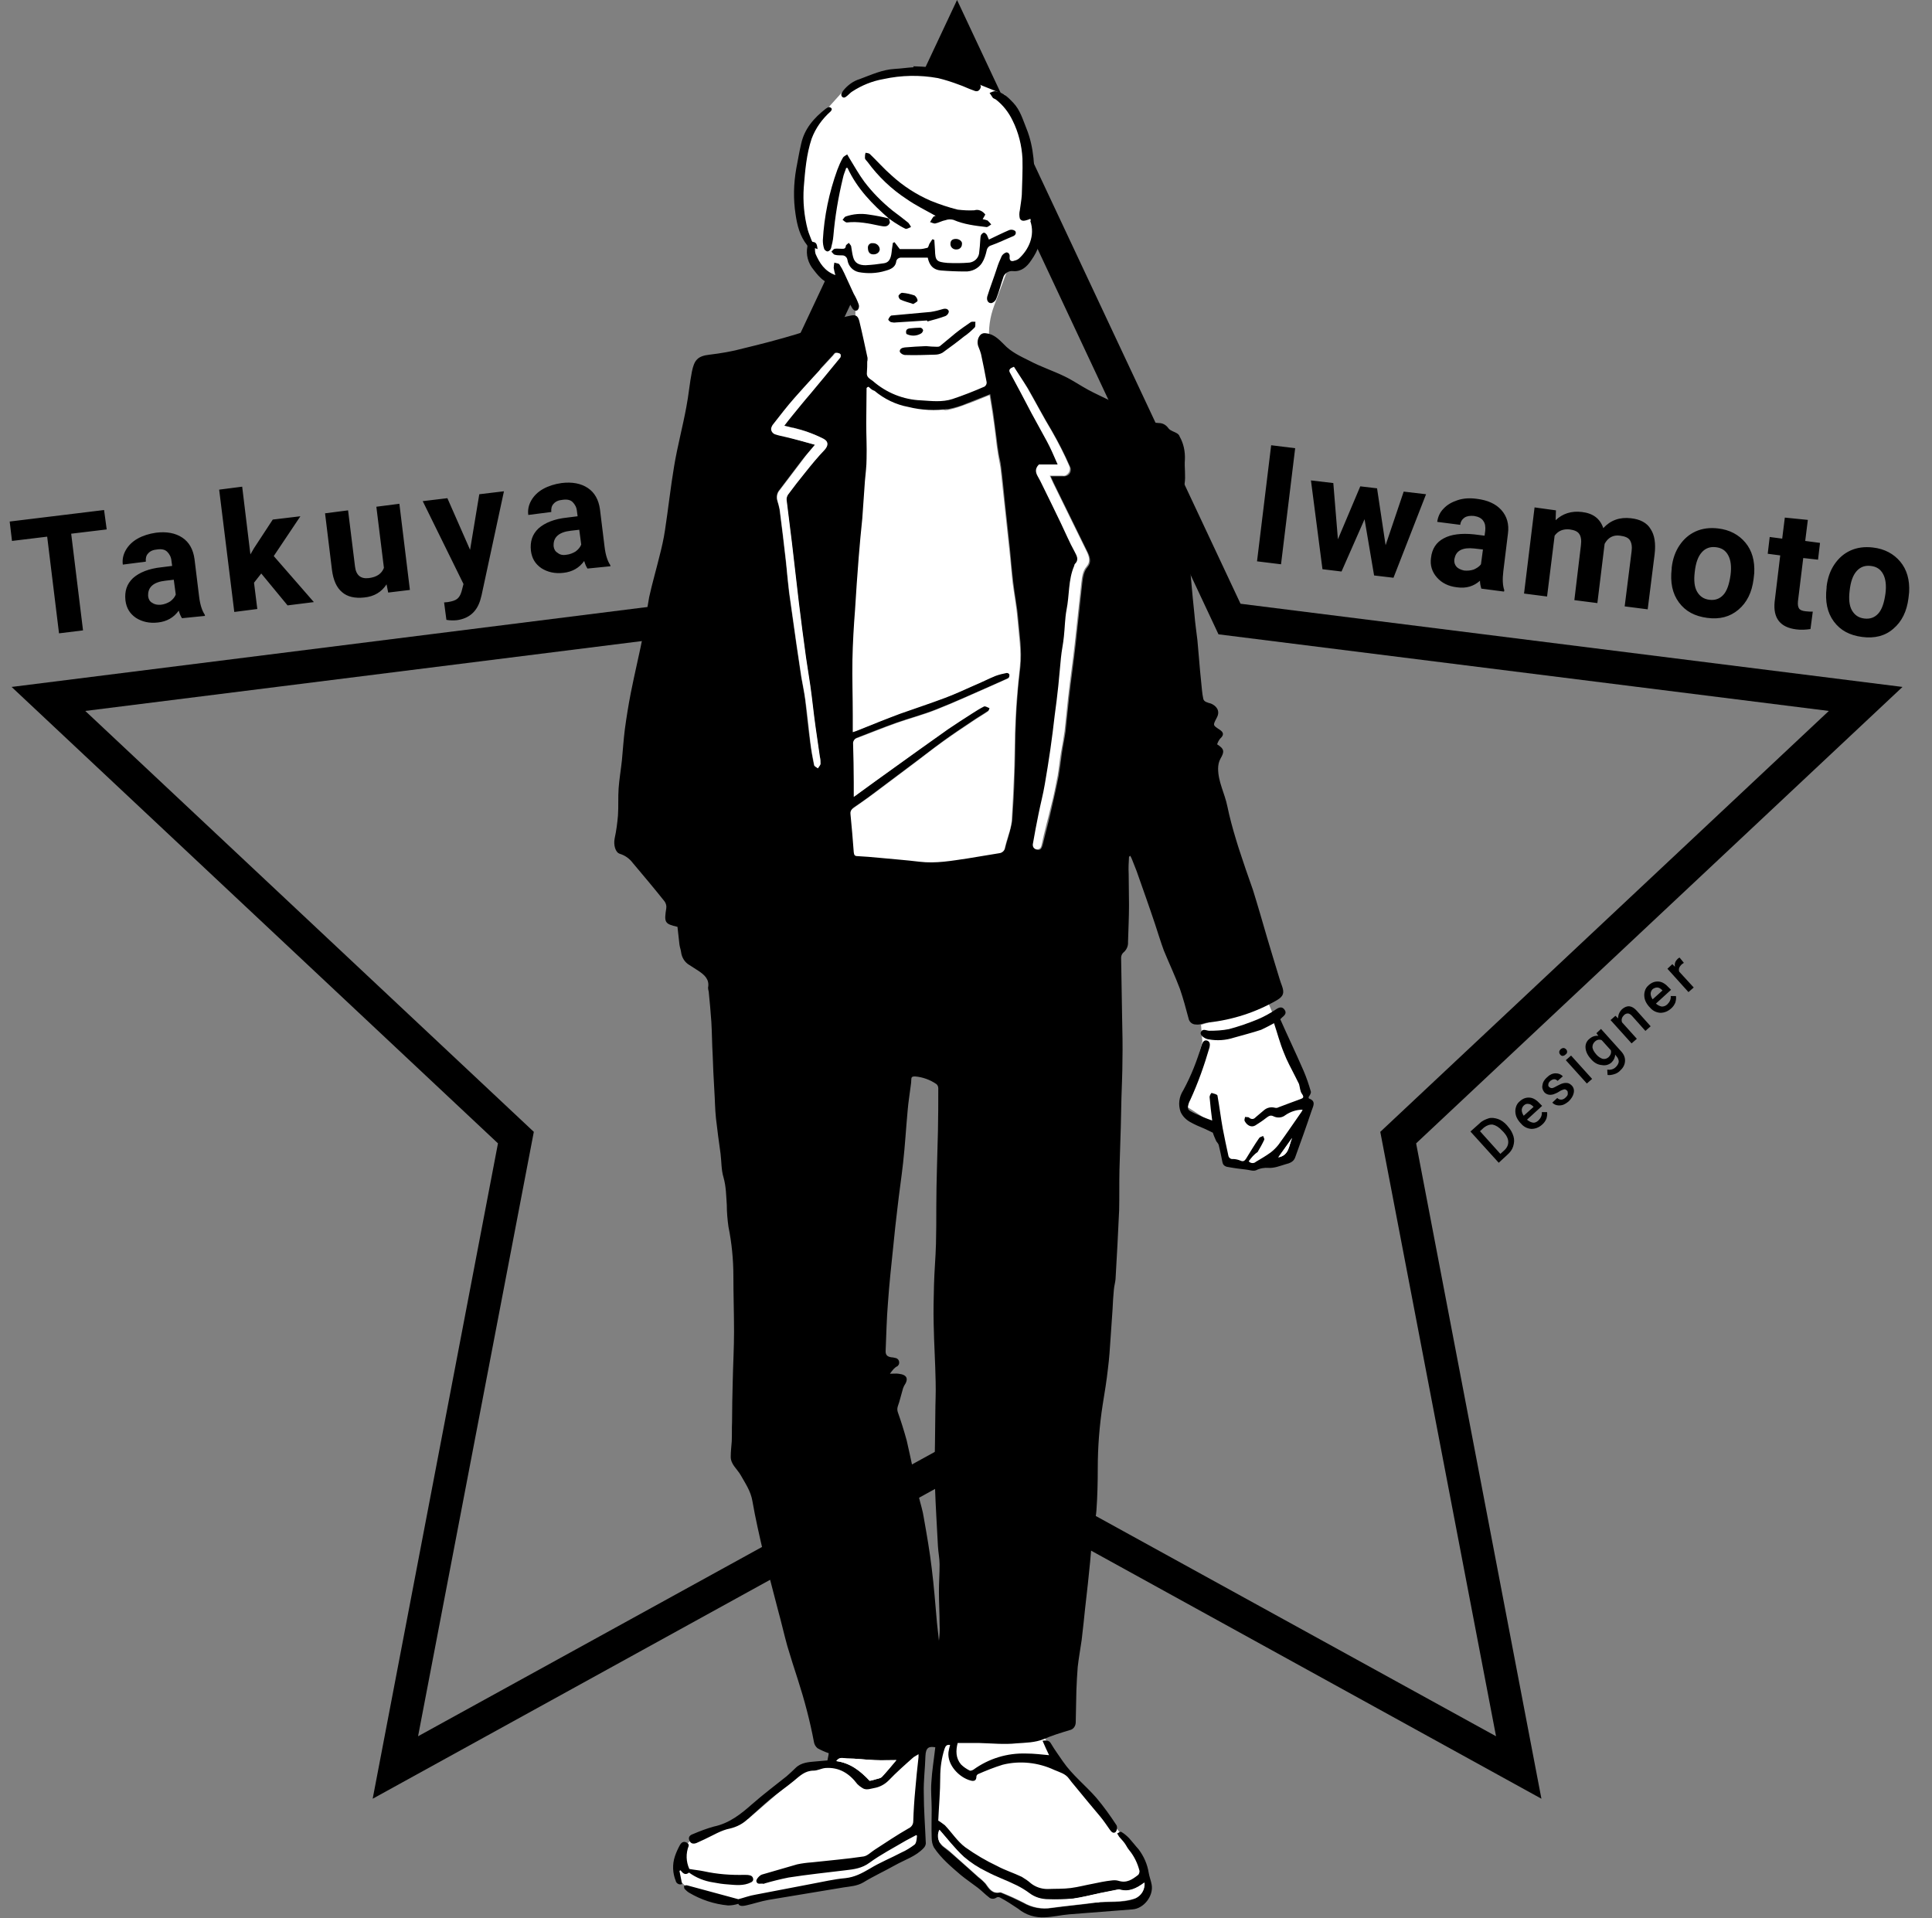 <svg version="1.1" id="レイヤー_1" xmlns="http://www.w3.org/2000/svg" x="0" y="0" viewBox="0 0 587.5 583.3" style="enable-background:new 0 0 587.5 583.3" xml:space="preserve"><rect x="0" y="0" width="587.5" height="583.3" fill="#808080" stroke="none"/><style>.st1{fill:#fff}.st2{enable-background:new}</style><path d="m287.5 0 86.2 183.6L575 208.9 427.1 347.7 465.2 547l-177.7-97.9L109.8 547l38.1-199.3L0 208.9l201.2-25.3L287.5 0z" style="fill:none" transform="translate(3.529)"/><path d="M287.5 23.5 208 192.9 22.4 216.2l136.4 128L123.6 528l163.9-90.2L451.4 528l-35.2-183.8 136.4-128L367 192.9 287.5 23.5m0-23.5 86.2 183.6L575 208.9 427.1 347.7 465.2 547l-177.7-97.9L109.8 547l38.1-199.3L0 208.9l201.2-25.3L287.5 0z" transform="translate(3.529)"/><path class="st1" d="M73.2 79v-6.7l-3.8-6.8-5-1.5-3.8-5.6v-3.8l-5-9.7 2.7-23.7 6.8-8.8 4.5-5 15-5.4h17.5l16.6 6.7 6.9 16.4-1 19.9 3.5 1v6.5l-3 7-5 .7-4.7 12.6c-1.3 3.4-1.8 7.1-1.5 10.7v.2l5.3 6.5-3.5 8.5-25.6 9.6-18.3-9.6L73.2 79zM178.3 291.5l.4 5-5 19.7 9.8 6.3 2.4 10.3 8.6 1.4 10.6-2.9 5.9-16-1.3-4.4-10.8-25.7-20.6 6.3zM93.9 511.7c.1 1.6-2.2 25.1-2.2 25.1l.6 4.6-19.2 10.5-34.5 7-16-4.4-4.2-4.2 2.1-8.3 4-3.8 16.1-5.2L58 517.9l7.5-1.2 1.9-5h26.5zM99.7 509.9l-2.3 18.5.4 11.2 27.4 16.5 21.9 2.3 12.9-5.9.5-6.3-8.3-10.9-16.5-19.6-6.7-9.9-29.3 4.1z" transform="translate(186.919 20.154)"/><path d="M156.4 240.4c-.1 1.7-.2 3.5-.1 5.2 0 3.2.1 6.3.1 9.5 0 3.7-.2 7.5-.3 11.2.1 1.3-.5 2.5-1.5 3.3-.4.4-.6 1-.6 1.5l.3 18c.1 4.4.2 8.9.1 13.4 0 3.7-.2 7.5-.3 11.2-.1 3-.1 6-.2 9-.1 4.3-.3 8.5-.4 12.8-.1 4.1 0 8.3-.1 12.4-.3 7-.7 14-1.1 21-.1 1-.4 2-.5 3.1-.2 2-.3 4-.4 6l-.6 8.7c-.2 3.1-.4 6.2-.8 9.3-.4 3.7-1 7.3-1.6 11-1 6.4-1.5 12.9-1.5 19.4 0 4.2-.1 8.5-.4 12.7-.2 2.7-.9 5.3-1.2 7.9-.4 3.5-.6 7-1 10.5-.5 5.3-1.2 10.6-1.7 15.8-.2 1.8-.4 3.5-.6 5.3-.4 2.8-.9 5.5-1.2 8.2-.2 2.4-.3 4.8-.4 7.1-.1 3.2-.1 6.5-.2 9.7 0 1.1-.7 2.2-1.9 2.4-2.6.8-5.3 1.6-7.8 2.7-2.7 1.1-5.5 1.1-8.3 1.3-3.7.4-7.5 0-11.3-.1h-6.6c-.6 2.3-.6 4.6 1 6.5.8.8 1.7 1.4 2.7 1.9.2.1.8-.1 1.1-.3 4.7-3.4 10.3-5.1 16.1-4.9 2.3 0 4.7.3 6.9.5-.6-1.2-1.3-2.8-2-4.4 1.1-.1 2-.2 2.6.9 1.1 1.9 2.4 3.6 3.6 5.4 2.9 4.2 6.9 7.3 10.2 11.1 2.2 2.6 4.2 5.4 6.1 8.3.3.6.2 1.4-.2 2-.7.7-1.4 0-1.8-.6-1-1.4-1.9-2.8-3-4.1-2.6-3.1-5.2-6.2-7.8-9.4-.5-.6-1.1-1.3-1.6-2-1.1-1.6-2.9-2-4.5-2.7-4.9-2.3-10.5-2.9-15.7-1.6-2.6.8-5.1 1.8-7.6 2.9-.2.2-.4.4-.4.7 0 1.3-.8 1.5-1.8 1.2-3.4-.9-7.1-4.7-6.7-8.6.1-.7.3-1.5.5-2.2-1-.2-1.4.3-1.7 1.2-.9 2.8-1.3 5.7-1.3 8.6 0 4.4-.4 8.8-.6 13.1v.1c.7.4 1.3.9 2 1.4 2.1 2.2 3.8 4.9 6.2 6.7 3.1 2.2 6.3 4.1 9.7 5.7 2.4 1.3 5 2.1 7.5 3.3 1 .6 1.9 1.2 2.8 2 1.4 1.1 3.2 1.7 5 1.7 2.4-.1 4.8 0 7.1-.3s4.5-.9 6.7-1.3c1.9-.4 3.8-.8 5.7-1 .7-.1 1.4-.1 2.1.1 2.5.8 4.2-.4 6-1.8.3-.3.4-.8.4-1.2-.6-2.4-1.7-4.6-3.2-6.4-.5-.6-.8-1.3-1.3-2s-1.1-1.3-1.7-2c-.2-.3-.4-.7-.6-1 .4-.2 1-.6 1.2-.5.9.5 1.7 1.2 2.4 1.9 1 1.1 1.9 2.3 2.9 3.4 1.6 2.1 2.7 4.6 3.1 7.2.2 1.2.7 2.4.9 3.6.6 3.4-2.4 7.3-5.9 7.5l-19.2 1.5c-2.4.2-4.9.8-7.3.9-3 .2-5.9-.7-8.2-2.6-1.8-1.2-3.6-2.4-5.5-3.4-.4-.2-.8-.2-1.1 0-.7.5-1.7.5-2.3-.1-1.2-.9-2.2-2-3.4-2.9-1.7-1.3-3.5-2.5-5.2-3.9-2.9-2.5-5.9-5-8.1-8.3-.5-.9-.7-2-.7-3-.1-2.9 0-5.8 0-8.7 0-2.7-.3-5.4-.1-8.1.2-3.6.8-7.1 1.2-10.7-1.8-.3-2.9-.1-3 2.7-.1 3.7-.6 7.5-.5 11.2 0 5 .4 10 .6 15 .1.6-.2 1.3-.6 1.7-2.4 2.6-5.8 3.6-8.8 5.3-3.2 1.8-6.5 3.3-9.6 5.2-1.9 1.1-3.9 1.2-5.9 1.5-7.6 1.3-15.3 2.5-22.9 3.8-2.3.4-4.6 1.2-6.9 1.7-.9.2-2 .3-2.3-.5-1 .3-2 .5-3.1.5-4.2-.4-8.2-1.7-11.9-3.9-.5-.3-.9-.7-1.3-1.1-.2-.2-.2-.7-.2-1 .3-.1.7-.2 1-.1 4.1 1.1 8.2 2.2 12.2 3.3l3.3.9c1.6-.4 3.4-1.1 5.3-1.4 5.7-1.1 11.4-2.2 17.2-3.3 3.3-.6 6.6-1.4 10-1.7 2.9-.3 5.1-1.5 7.5-2.9 3.1-1.9 6.4-3.2 9.6-4.9 1.4-.6 2.8-1.5 4-2.4.6-.5.6-1.8.8-2.7l-.3-.2c-1.1.6-2.1 1.1-3.2 1.7-3.7 2.2-7.6 4.2-11 6.7-2.3 1.7-4.7 2-7.3 2.3-5.8.7-11.5 1.3-17.3 2.2-2.5.5-4.9 1.1-7.3 1.8-.1 0-.3.2-.4.1-.7-.2-1.8.4-2.1-.7-.2-.6 1-1.9 1.7-2.1 3.6-1 7.1-2.1 10.7-3.1 1.4-.3 2.9-.5 4.4-.6 5.3-.6 10.5-1 15.8-1.8 1.2-.2 2.2-1.3 3.3-2 3.4-2.2 6.8-4.5 10.3-6.5.9-.4 1.5-1.2 1.5-2.2.1-3.2.3-6.3.6-9.5.3-3.3.6-6.7 1-10v-.9l-1.5.9c-2.6 2.3-5.2 4.6-7.6 7.1-1.2 1.2-2.7 2-4.4 2.3-1.2.2-2.5.8-3.7-.1-.5-.3-1-.7-1.4-1.1-2.4-3.2-5.5-5.2-9.7-4.9-1.2.1-2.4.8-3.6.8-2.6 0-4.2 1.6-6 3.1-2.3 1.9-4.8 3.6-7.1 5.5s-4.5 4-6.8 6c-1.5 1.5-3.4 2.5-5.5 3-2.7.5-5.2 2.1-7.8 3.3-.8.4-1.6.7-2.4 1.1-1 .4-1.8.2-2.2-.8s.2-1.6 1.1-1.9c2.1-.9 4.2-1.7 6.4-2.3 4.7-1 8.2-3.8 11.7-6.9 3.3-2.9 6.9-5.6 10.4-8.4.9-.8 1.8-1.6 2.7-2.5 1.7-1.7 4-1.8 6.2-2l3.5-.3c.1-.7.3-1.3.4-2.2-1.2-.4-2.3-.9-3.4-1.5-.6-.5-1-1.2-1.1-1.9-1.2-6.4-2.9-12.8-4.9-19-1.1-3.4-2.2-6.8-3.2-10.2-1-3.6-1.8-7.2-2.8-10.8-1.5-5.9-3.1-11.7-4.5-17.6-1.2-5.2-2.4-10.4-3.3-15.6-.5-3.1-2.2-5.5-3.6-8-1.1-1.9-3.1-3.3-3-5.7 0-1.5.2-3 .3-4.5.1-2 0-4 .1-5.9 0-4.1.1-8.2.2-12.3.1-5.1.4-10.1.4-15.2 0-5.6-.2-11.3-.2-16.9 0-5-.5-10.1-1.5-15-.3-2.2-.5-4.4-.5-6.6-.2-2.8-.2-5.6-1-8.4-.7-2.3-.6-4.8-.9-7.2-.5-3.6-1-7.2-1.4-10.8-.3-2.8-.3-5.7-.5-8.6-.2-3.6-.4-7.1-.5-10.7-.2-3.3-.2-6.7-.4-10-.2-3.1-.5-6.1-.8-9.2-.1-.4-.2-.8-.2-1.2.5-2.5-1.1-3.9-2.9-5.1-.9-.6-1.9-1.2-2.8-1.8-1.4-.8-2.3-2.3-2.5-3.9-.1-.8-.4-1.5-.5-2.3l-.6-5.4c-3.9-.9-4.1-1.3-3.4-5.7.1-.7-.1-1.4-.5-2-3.1-3.9-6.3-7.7-9.5-11.5l-.1-.1c-1-1.4-2.4-2.4-4-2.9-1.4-.4-2-2.7-1.6-4.7.5-2.3.8-4.6 1-6.9.2-2.8 0-5.5.2-8.3.2-2.8.7-5.7 1-8.5.3-3.2.5-6.3.9-9.5.5-3.7 1.1-7.4 1.8-11 1.2-6.1 2.7-12.2 3.9-18.4.7-3.6 1-7.2 1.7-10.8.9-4.1 2.1-8.2 3.1-12.3.7-2.7 1.3-5.3 1.7-8 1-6.5 1.7-13.1 2.8-19.6 1-6 2.6-11.9 3.7-17.9.7-3.6 1-7.3 1.7-10.8.7-3.3 1.6-4.7 5.4-5.1 3.4-.4 6.9-1 10.2-1.9 5.4-1.3 10.8-2.7 16.1-4.3 3.7-1.1 7.2-2.8 10.8-4.1 1.9-.7 3.9-1.2 5.9-1.6 1.5-.3 2.1.2 2.5 1.7.9 3.7 1.7 7.5 2.5 11.2 0 .4 0 .8-.1 1.1 0 1.1 0 2.2-.1 3.3-.2 1.5.9 1.9 1.8 2.6 4.1 3.6 9.3 5.7 14.7 5.9 3.2.2 6.4.6 9.5-.4 3.3-1.1 6.6-2.4 9.8-3.8.4-.3.7-.8.6-1.4-.5-2.8-1.1-5.7-1.7-8.5-.2-.7-.4-1.3-.7-2-.6-1.3-.4-2.9.6-3.9.5-.4 1-.5 1.6-.4 2.3.2 3.9 1.8 5.4 3.3 2.2 2.4 5.1 3.7 7.9 5.1 3.4 1.8 7.1 3 10.6 4.7 2.5 1.2 4.8 2.8 7.2 4.1 2.2 1.2 4.5 2.2 6.7 3.3 2.4 1.2 4.7 2.6 7 3.9 2.4 1.4 4.9 2.8 7.8 2.9 1.2 0 2.2.6 2.9 1.6.6.8 1.8 1 2.7 1.6.3.2.6.5.7.9 1.2 2.1 1.7 4.5 1.6 7-.2 2.4.3 5-.1 7.4-.9 5 .1 9.9.6 14.8.2 1.8.4 3.7.6 5.5.6 6.5 1.1 12.9 1.8 19.4.2 2.6.6 5.2.9 7.8.1 1.1.2 2.3.3 3.4.3 4 .7 7.9 1.1 11.9.1.9.2 1.7.4 2.6.1.4.4.7.8.9.5.2 1 .4 1.5.5 1.5.6 3 2.1 1.8 4.3l-.1.2c-1.1 2.1-1.1 2.1.9 3.4 1.4.9 1.4 1.7.2 2.8-.4.5-.7 1.1-.9 1.7 2.2 1.4 2.3 2.2 1 4.4-.5.9-.7 2-.7 3 0 4 2 7.5 2.8 11.4.7 3.4 1.6 6.7 2.6 10 .9 3.1 2 6.1 3 9.2.7 2.1 1.5 4.2 2.2 6.3 1.5 4.8 2.9 9.7 4.3 14.5 1.1 3.6 2.1 7.1 3.2 10.6.4 1.3.8 2.7 1.3 4 .8 2.2.5 3.2-1.5 4.4-6.4 3.7-13.5 6-20.9 6.8-1.3.1-2.4.8-3.8.6-1.1 0-2-.8-2.2-1.9-.8-3-1.6-6-2.6-8.9-1.5-4-3.3-7.8-4.9-11.7-1-2.7-1.8-5.4-2.7-8.1-1.8-5.4-3.7-10.7-5.6-16.1-.5-1.3-1-2.5-1.5-3.8-.1-.3-.3-.5-.4-.8l-.4.3zM77.2 97.5l-.4.1c0 3.6-.1 7.2-.1 10.8s.1 7.1.1 10.7c0 2.3-.3 4.6-.5 6.8-.3 3.8-.5 7.6-.8 11.4-.3 4-.8 7.9-1.1 11.9-.4 5.3-.8 10.5-1.1 15.8-.3 5.1-.7 10.2-.8 15.3-.1 5.6.1 11.3.1 16.9v5.1c.7-.2 1.2-.4 1.7-.6 4.2-1.7 8.5-3.4 12.7-5 4.5-1.7 9.1-3.1 13.6-4.8 3-1.1 6-2.5 8.9-3.8 2.2-1 4.3-2 6.5-2.9 1.1-.4 2.2-.7 3.4-.9.3 0 .6.2.8.4.1.4 0 .8-.2 1.1-.2.3-.5.4-.9.5-1.6.7-3.1 1.4-4.7 2.1-5.5 2.4-10.9 4.9-16.5 7.1-4 1.6-8.2 2.7-12.2 4.1s-7.9 3-11.8 4.5c-.8.2-1.3 1-1.2 1.8.1 3.9.1 7.7.2 11.6v4.5c2.4-1.8 4.5-3.3 6.6-4.8 4.4-3.2 8.7-6.3 13.1-9.5 3-2.2 6-4.3 9-6.4 2.4-1.7 5-3.3 7.5-4.9 1.1-.8 2.2-1.5 3.4-2 .4-.2 1.2.3 1.7.5-.2.3-.2.8-.5 1-1.6 1.1-3.2 2-4.8 3.1-3 2-6 4-8.9 6.1-3.4 2.5-6.7 5.1-10.1 7.6-2.9 2.2-5.9 4.4-8.8 6.6-2.6 2-5.3 4-8 5.8-.8.5-1.3.9-1.2 2 .4 3.9.7 7.7 1 11.6.1.8.3 1.1 1.2 1.2 2.2.1 4.3.3 6.5.5 4.1.4 8.2.7 12.3 1.2 4.9.6 9.8-.2 14.6-1 3.2-.5 6.5-1.1 9.7-1.6.8 0 1.5-.6 1.6-1.5.3-1.3.8-2.6 1.1-3.9.4-1.4.8-2.8 1-4.2.3-4.5.6-9.1.7-13.6.2-4.4.2-8.7.3-13.1.1-3.3.2-6.6.5-9.9.2-3.5.6-7 1-10.4.5-4.9-.3-9.7-.7-14.5-.3-3.7-1.1-7.4-1.5-11.1-.4-3.4-.7-6.7-1-10.1-.5-4.6-1-9.2-1.5-13.9-.4-3.7-.7-7.4-1.2-11.1-.1-1.3-.5-2.5-.7-3.8-.3-1.7-.5-3.4-.7-5.1-.3-2.5-.7-5-1-7.5-.3-1.9-.6-3.7-.9-5.6-2.5 1-4.8 1.9-7.1 2.8-1.8.8-3.6 1.3-5.5 1.7-4.1.6-8.3.4-12.3-.6-3.8-.7-7.3-2.4-10.3-4.9-.7-.2-1.3-.7-1.8-1.2zm6.5 300.1c1.1 0 1.8-.1 2.6 0 2.6.3 3.2 1.5 1.7 3.7-.1.2-.2.5-.3.7-.4 1.4-.8 2.8-1.2 4.3-.3 1-.8 1.8-.4 3 1 2.8 1.9 5.7 2.7 8.6 1.3 5.7 2.5 11.5 3.7 17.2.5 2.1 1.2 4.2 1.5 6.3.9 5.1 1.8 10.2 2.4 15.3.7 5.5 1.1 11 1.6 16.6.2 1.8.4 3.6.6 5.5.2-1.6.3-3.3.2-5 0-3.3-.2-6.6-.2-9.9 0-2.8.2-5.5.2-8.3 0-1.8-.4-3.7-.5-5.5-.3-6-.7-12.1-.9-18.1-.1-4.5-.1-9 0-13.5 0-2.9.1-5.7.1-8.6 0-3.3.2-6.5.1-9.8-.1-5.9-.5-11.8-.6-17.7-.1-3.9 0-7.9.1-11.8.1-4.2.5-8.4.6-12.5.1-3.7.1-7.5.1-11.2 0-4 .1-8 .2-12l.3-11.1c.1-4.3.1-8.7.1-13 0-.5-.2-1-.6-1.3-1.9-1.3-4.1-2.1-6.4-2.3-.7 0-1.2 0-1.2.9 0 .7-.1 1.4-.2 2.1-.3 2.4-.7 4.8-.9 7.2-.5 5.4-.8 10.7-1.4 16.1-.5 4.5-1.2 9.1-1.7 13.6-.5 4-.9 7.9-1.3 11.9-.6 5.7-1.2 11.3-1.6 17-.4 4.8-.5 9.7-.7 14.5-.1 1.3.4 1.9 1.7 2.1.4 0 .8.1 1.2.2.8.1 1.3.8 1.2 1.6 0 .3-.2.6-.5.9-.9.4-1.5 1.2-2.3 2.3zm37.7-306.2c-1 .5-1.6.8-1 1.8 2.3 4.2 4.5 8.4 6.7 12.6 1.5 2.8 3.1 5.6 4.6 8.4 1.2 2.3 2.1 4.6 3.3 7.1h-5.7c-1.3 1.3-1 2.5-.3 3.7.5.9.9 1.8 1.4 2.7 1.9 3.8 3.8 7.7 5.6 11.5 1.4 2.8 2.6 5.7 4.1 8.5.8 1.4 1.5 2.5.1 3.9-.1.1-.2.4-.2.6-1.8 4.3-1.5 8.9-2.3 13.3-.5 2.7-.5 5.4-.8 8.1-.3 2.2-.7 4.3-.9 6.5-.3 2.8-.5 5.6-.8 8.5-.3 3-.7 6-1.1 9-.4 3.4-.8 6.8-1.3 10.2-.5 3.6-1 7.2-1.7 10.7-.5 3-1.3 6-1.9 9s-1.2 6-1.7 9c-.2.9.1 1.7 1.1 1.8 1.1.1 1.3-.7 1.6-1.7.9-3.8 2-7.7 2.8-11.5.7-3.1 1.4-6.1 2-9.2.4-2.3.7-4.7 1-7 .3-2.2.8-4.3 1.1-6.5.4-3.5.7-7 1.1-10.5.6-5.4 1.4-10.8 2-16.2.7-6.2 1.3-12.3 2-18.5.2-1.7.4-3.5 1.6-4.9s.8-2.9.1-4.4c-1.8-3.6-3.5-7.2-5.3-10.8-1.7-3.4-3.3-6.8-5-10.2-.3-.6-.6-1.3-1-2.2h3.9c1.1.1 2.1-.7 2.2-1.8 0-.4 0-.8-.2-1.1-1.6-3.7-3.4-7.2-5.4-10.7-2.6-4.3-4.9-8.7-7.4-13.1-1.6-2.5-3-4.5-4.3-6.6zm-60.5 23.7c-1.4 1.7-2.7 3.1-3.9 4.6-2.3 3-4.6 6.1-6.9 9.1-.8.9-1 2.1-.7 3.2.3.9.5 1.8.7 2.7.7 5.2 1.3 10.4 1.9 15.7.4 3.2.6 6.4 1 9.6.7 5.2 1.5 10.4 2.2 15.6.5 3.4 1 6.8 1.5 10.1.4 2.3.9 4.6 1.2 6.9.5 4.3.9 8.5 1.5 12.8.3 2.4.7 4.8 1.2 7.1.1.4.7.6 1.1.9.3-.4.8-.8.8-1.3 0-.7 0-1.5-.2-2.2-.4-3-.9-6-1.3-9-.6-4.2-1-8.4-1.6-12.6-.4-2.8-.9-5.7-1.3-8.5-.8-5.6-1.5-11.3-2.2-16.9-.7-6-1.4-12.1-2.1-18.1-.5-4.3-1.1-8.6-1.6-12.9-.1-.6.1-1.2.4-1.7 1.7-2.3 3.4-4.5 5.2-6.7 1.9-2.3 3.8-4.7 5.9-6.9 1.2-1.3 1.3-2.6-.3-3.4-1.7-.8-3.4-1.5-5.2-2.2-2.1-.7-4.3-1.2-6.7-1.8.8-1.1 1.5-2 2.2-2.8 2-2.3 3.9-4.7 5.8-7 3-3.6 6-7.3 9-10.9.2-.3.2-.7 0-1.1-.4-.2-.9-.3-1.4-.3-.3.1-.6.5-.8.8-3.9 4.2-7.8 8.4-11.6 12.7-2.4 2.7-4.6 5.5-6.8 8.4-.7.7-.6 1.8.1 2.4.2.2.6.4.9.4.9.3 1.8.5 2.8.7 3.1.9 6 1.7 9.2 2.6zm37.8 421.2c-.9 1.9-.3 4.2 1.5 5.4.7.6 1.4 1.1 2 1.6 2.8 2.5 5.6 4.9 8.3 7.4.8.6 1.5 1.2 2.2 2 1.1 1.6 2.1 3.2 4.4 2.7.2 0 .3.1.5.1 2.2.9 4.4 1.9 6.6 3 2.6 1.5 5.6 2.1 8.6 1.6 4.4-.6 8.9-1 13.3-1.6 4-.5 8 .2 11.9-1.2 2-.7 3.3-2.8 3-4.9-2.3 1.7-4.7 3-7.6 2.1h-.3c-1.8.4-3.7.7-5.6 1.1-2.8.6-5.5 1.3-8.3 1.7-2.5.3-5 .3-7.5.2-2 0-4-.6-5.7-1.8-1.2-.9-2.5-1.7-3.9-2.4-3-1.5-6.2-2.6-9.2-4.2-2.5-1.2-4.8-2.7-6.9-4.5-2.5-2.5-4.8-5.5-7.3-8.3zm-31.3-20.9c4.3.6 7.3 3 10.1 6 .5-.1 1-.3 1.6-.4.7-.2 1.7-.3 2.1-.8 1.5-1.6 2.9-3.4 4.4-5.1-2.3 0-4.4.1-6.6 0-2.8-.1-5.6-.5-8.4-.5-.9 0-2.2-.6-3.2.8z" transform="translate(186.919 20.154)"/><path d="M192.8 333c.5.6 1.4.7 2 .3l.1-.1c1.5-.9 3.1-1.8 4.6-2.9.9-.7 1.7-1.5 2.4-2.4 2.4-3.3 4.7-6.7 7-10l.3-.6c-1.9 0-3.7.6-5.3 1.7-1 .8-2.4.9-3.6.3-1-.5-1.6.1-2.3.6-1 .8-2.1 1.5-3.2 2.2-1.2.7-2.5 0-3.2-1.3-.2-.3 0-.9.1-1.3.4.1 1 0 1.2.2.5.5 1.3.6 1.8.1.1 0 .1-.1.1-.1.9-.7 1.7-1.5 2.6-2.2.9-.8 2.1-1.1 3.3-.8.4.1.8.1 1.1-.1 2.2-.8 4.4-1.7 6.7-2.5.9-.3 1.2-.6.5-1.6-.6-.8-.6-2-.9-3l-1.2-2.4c-1.2-2.4-2.5-4.7-3.4-7.1-1.2-2.9-2-6-3-9-1.3.7-2.6 1.4-3.9 2-2.7.9-5.5 1.6-8.3 2.4-2.5.8-5.1 1-7.7.5h-.1c-1.2-.2-2.5-1.3-2.3-2 .5-1.5 1.7-.6 2.6-.6 2 0 4-.1 6-.5 3-.8 5.9-1.8 8.8-3 1.9-.8 3.7-1.8 5.5-3 1-.7 1.9-.9 2.6.1.8 1.1-.1 1.8-.8 2.4l-.5.5c2.3 5.2 4.8 10.4 7.1 15.7.9 2.1 1.6 4.2 2.2 6.3.1.5-.3 1.1-.7 1.7 0 .1.1.3.1.4 2.4.8 1.2 2.5.8 3.8-1.6 4.8-3.3 9.5-5 14.2-.5 1.3-1.7 1.7-2.9 2-1.7.5-3.4 1.2-5.1 1.1-1.3-.1-2.6.1-3.8.7-.9.4-2.1-.1-3.2-.2-1.7-.2-3.4-.4-5-.7-1-.1-1.9-.4-2.1-1.6-.3-1.7-.7-3.4-1.1-5.1-.1-.5-.6-.9-.8-1.3-.4-.9-.8-1.8-1-2.5l-2.5-1.2c-1.5-.6-3.1-1.3-4.5-2.1-1.2-.7-2.2-1.7-2.8-3-.8-2.2-.5-4.6.8-6.6 2.4-4.4 4.2-9 5.6-13.8.3-.9.8-1.6 1.7-1.3.8.3.9 1.1.7 2-1.6 5.5-3.5 10.9-5.9 16.1-.4.7-.6 1.4-.7 2.2 0 .5.3.9.7 1.1 1.2.7 2.5 1.2 3.8 1.8 1 .4 2 .8 2.9 1.1-.3-2.3-.6-4.8-.8-7.2.1-.5.3-.9.6-1.2.6.2 1.7.4 1.8.8.6 3.3 1 6.7 1.6 10 .5 2.7 1.1 5.4 1.7 8.2.1.7.7 1.2 1.4 1.1.8 0 1.6.2 2.3.5.9.4 1.3 0 1.7-.6 1.3-2.1 2.6-4.3 4-6.3.2-.3.8-.4 1.2-.6.1.4.5.9.3 1.2-.6 1.3-1.3 2.5-2 3.7-1.1.7-1.9 1.7-2.7 2.8zm13.2-7.1-4.2 5.9c3.3-.6 3.2-3.7 4.2-5.9zM126.4 46.4c-.2.1-.4.1-.5.2-1 .3-2.1.8-2.7-.3-.2-.8-.2-1.7 0-2.5.2-1.6.5-3.1.6-4.7.1-3.7.3-7.3.2-11-.2-4-1.2-8-3-11.6-1.2-2.5-2.9-4.7-5.1-6.4-.3-.2-.7-.3-.9-.5-.3-.5-.7-1-1-1.5.6-.2 1.2-.6 1.8-.5 2.3.3 3.9 1.9 5.4 3.5 2.1 2.2 2.9 5.1 4 7.8 2.4 5.9 2.5 12.1 2.5 18.3-.1 2-.4 3.9-.7 5.8-.1.7-.2 1.3.6 1.8 1 .8 1.7 2 1.8 3.4.8 4.1-.5 7.7-2.8 10.9-1.2 1.8-2.9 3.4-5.4 3.2-1.4-.2-2.8.7-3.1 2.1-.7 2-1.2 4.1-2 6.1-.2.7-.7 1.2-1.4 1.5-1.1.2-1.7-.8-1.4-2 .9-2.9 2-5.7 2.9-8.5.4-1.3.9-2.5 1.5-3.8.3-.5.8-.9 1.4-1.1.7 0 1.1.6 1 1.4-.1 1.1.5 1.5 1.5 1.1.5-.1.9-.3 1.3-.6 3-2.7 5-7 3.5-11.4.2-.2.1-.4 0-.7zM61.7 55.6l-.8-.3c0 .6 0 1.2.2 1.8 1.2 2.7 2.7 5.2 6 6.4-.2-.7-.4-1.5-.5-2.2 0-.5.1-1 .2-1.6.5.2 1.2.2 1.5.5.6.9 1.1 1.8 1.5 2.7 1 2.1 1.9 4.2 2.9 6.3.6 1 1.1 2.1 1.5 3.2.2.6.1 1.2-.3 1.7-.6.5-1.3.1-1.7-.6-1.4-2.4-2.8-4.9-4.2-7.5-3.5.8-5.6-1.6-7.5-4.1-1.7-2-2.4-4.6-1.9-7.1 0-.2 0-.3-.1-.4-2.2-2.8-3-6-3.5-9.4-.7-4.6-.6-9.2.2-13.8.5-2.5.9-5.1 1.5-7.6 1-4.6 3.9-7.9 7.5-10.7.3-.2.6-.4.9-.5.4 0 .7.2.9.5.1.1-.1.6-.3.8-2.6 2.3-4.6 5.1-5.8 8.3-1.6 4.8-2 9.8-2.4 14.8-.3 4.3.1 8.7 1.2 12.9.3 1.1.8 2.2 1.2 3.3.1.2.2.4.3.4 1.4.1 1.3 1.2 1.5 2.2z" transform="translate(186.919 20.154)"/><path d="M113.8 52.7c2.1-1 4.1-2 6.2-2.9.6-.2 1.3-.1 1.8.3.4.6.1 1.3-.7 1.6-2.2.9-4.4 2-6.7 2.8-.7.2-1.2.9-1.3 1.6-.3 1.3-.7 2.6-1.4 3.7-1.1 1.7-3.1 2.7-5.2 2.6-2.4 0-4.8-.1-7.3-.3-2.3-.2-3.5-1.5-4-3.9h-7.9c-.8-.1-1.6.4-1.7 1.2v.1c-.3 1.7-1.8 2.3-3.3 2.7-2.6.8-5.4.9-8.1.4-1.8-.4-3.1-1.8-3.4-3.6-.1-.9-.8-1.5-1.6-1.5H69c-.7 0-1.4 0-2.1-.2-.4-.1-.6-.6-1-.9.3-.3.6-.8 1-.9.7-.1 1.4 0 2.1 0 .6 0 1.2.1 1.3-.9 0-.3.6-.6.9-.9.2.3.6.7.7 1 .2 1.1.3 2.2.6 3.3.5 2 2 2.5 3.8 2.5 1.9-.1 3.7-.3 5.6-.6 1.8-.3 2.2-1.8 2.4-4.2.1-.7.2-1.3.3-2l.5-.2 1.6 2.1h6c.8 0 1.6-.2 2.4-.4.3-.1.4-.8.6-1.2.3-.5.6-.9.9-1.4l.6.2c.1 1 .1 2.1.2 3.1.1 3.2.4 3.6 3.8 3.9 2.2.1 4.5.1 6.7-.1 1.4-.2 2.6-1.2 2.9-2.7.2-1.5.3-3 .4-4.6 0-.4.1-.8.2-1.1.2-.3.6-.7.9-.7s.7.4.9.7c.3.8.5 1.1.6 1.4zM112.7 45.1l-.8 1.4c.5.1 1 .2 1.5.4.4.4.8.8 1.1 1.2-.5.3-1 .8-1.4.8-3.4-.4-6.9-.8-10.1-2.2-.8-.2-1.6-.2-2.4.1-1.1.2-2.1.8-3.1 1-.5.1-1.1-.3-1.6-.4.3-.5.6-1.1 1-1.6.1-.2.5-.2.7-.3-3-1.7-6.1-3.2-8.8-5.1-4.6-3-8.6-6.8-11.9-11.3-.3-.4-.7-.7-.8-1.1 0-.6 0-1.2.2-1.7.4.1 1 .1 1.3.4 2.2 2.1 4.3 4.5 6.6 6.5 3.5 3.2 7.5 5.8 11.9 7.7 2.7 1.1 5.4 2 8.2 2.7 1.7.2 3.4.3 5.1.2 1.2-.4 2.5.2 3.3 1.3z" transform="translate(186.919 20.154)"/><path d="M83.5 46.4c-5.1-4.4-9.8-9.2-12.7-15.5h-.4c-.3 1-.8 2-1 3.1-1.4 5.8-2.4 11.7-2.9 17.6-.1 1.3-.4 2.5-.7 3.7-.2.5-.5.9-1 1-.3.1-1-.4-1.1-.8-.3-.9-.4-1.7-.4-2.6.4-7.3 1.9-14.5 4.4-21.4.5-1.3 1-2.5 1.7-3.7.2-.4.9-.7 1.3-1 .2.4.5.8.7 1.2 1.5 2.4 2.8 4.8 4.5 7.1 2.5 3.3 5.4 6.2 8.6 8.8 1.6 1.2 3.2 2.4 4.8 3.7.3.4.6.8.8 1.3-.6.2-1.3.7-1.7.5-1.1-.5-2.2-1.2-3.3-1.9-.5-.4-1.1-.7-1.6-1.1zM90.8 0c3.6.1 7.2.4 10.7 1 2.4.5 4.7 1.9 7 2.9.6.2 1.2.5 1.8.9.7.5 1.4 1.1.8 2.1s-1.4.7-2.1.4c-1.5-.5-2.8-1.2-4.3-1.7-2.1-.8-4.3-1.5-6.4-2-5.5-1-11.1-.9-16.6.3-3.4.6-6.6 1.9-9.5 3.8-.5.3-.9.8-1.4 1.2s-1.1 1-1.7.3c-.4-.6-.1-1.2.4-1.8 1.3-1.6 3-2.9 5-3.5C78 2.6 81.4 1 85.2.8 87.1.7 89 .4 90.9.3l-.1-.3zM22.7 548.2c1.6.3 3 .4 4.4.7 4.1.9 8.2 1.2 12.4 1.1.6 0 1.2 0 1.8.2.6.2.9.8.8 1.4-.1.3-.4.6-.7.7-2.2 1.1-4.6.8-7 .6-1.5-.1-2.9-.3-4.4-.6-2.7-.4-5.2-1.4-7.4-3-1.1.9-1.8.3-2.6-.7l-.3.2c.3 1.3.5 2.7.8 4-.8.3-1.6-.1-1.9-.8v-.1c-1-2.4-1.1-5.1-.3-7.5.4-1.2.9-2.3 1.5-3.4.5-.9 1.2-1.4 2.3-.7.3.2.5.6.4.9-.9 2.3-.8 4.8.2 7zM94.7 85.1c1 .1 2.2.2 3.3.2.3 0 .6 0 .9-.2 1.6-1.3 3.1-2.6 4.7-3.9 1.5-1.2 3.1-2.3 4.7-3.4.3-.2.9-.1 1.4-.1-.1.6.1 1.3-.2 1.7-1 1-2.1 2-3.3 2.8-2.1 1.7-4.3 3.3-6.5 4.9-.7.4-1.5.6-2.3.6-3.1.1-6.1.2-9.2.1-.6-.1-1.2-.4-1.5-1-.1-.8.6-1.2 1.5-1.3 2.2-.2 4.3-.3 6.5-.4zM95 77.3c-3.2.2-6.3.4-9.5.6-.5.1-1 0-1.5-.1-.3-.1-.9-.7-.8-.8.2-.5.6-1.1.9-1.2 4-.4 8-.7 12-1.1 1.3-.2 2.5-.5 3.8-.9.8-.2 1.5 0 1.7.7 0 .6-.4 1.1-.9 1.4-1.8.7-3.7 1.2-5.6 1.7l-.1-.3z" transform="translate(186.919 20.154)"/><path d="m83.4 46.3.3 1.2c-.6 1.6-1.9 1.2-3.1 1-3.3-.7-6.6-1.4-10-1-.4 0-.9-.5-1.3-.8.3-.3.5-.8.9-1 2.3-.8 4.7-1 7.1-.6 2.1.3 4.2.7 6.1 1.2zM90.8 72.3c-1.4-.5-2.8-.8-4-1.4-.3-.3-.5-.7-.5-1.1.2-.4.8-1 1.2-.9 1.3.1 2.5.4 3.7.8.5.4.9 1 .9 1.6 0 .3-.9.7-1.3 1zM88.7 81.4c-.3-1.1.1-1.6 1.1-1.7 1.1-.1 2.1-.2 3.2-.2.4.1.7.4.8.8-.1.4-.3.8-.7 1-1.4.8-3 .8-4.4.1zM77 55.1c0-.8.7-1.4 1.4-1.3 1.1-.1 2.1.7 2.2 1.8 0 .9-.8 1.6-1.9 1.6s-1.7-.6-1.7-2.1zM104 55.7c-.9.1-1.8-.5-1.9-1.5V54c0-1.1.7-1.5 1.7-1.5s2 .8 1.8 1.6c0 .9-.7 1.6-1.6 1.6z" transform="translate(186.919 20.154)"/><path class="st1" d="M77.2 97.5c.5.5 1.1 1 1.6 1.5 3 2.5 6.5 4.2 10.3 4.9 4 1 8.2 1.2 12.3.6 1.9-.4 3.7-1 5.5-1.7 2.3-.8 4.6-1.8 7.1-2.8.3 1.8.6 3.7.9 5.6.4 2.5.7 5 1 7.5.2 1.7.4 3.4.7 5.1.2 1.3.5 2.5.7 3.8l1.2 11.1c.5 4.6 1 9.2 1.5 13.9.4 3.4.6 6.7 1 10.1.5 3.7 1.2 7.4 1.5 11.1.4 4.8 1.2 9.6.7 14.5-.4 3.5-.7 6.9-1 10.4-.2 3.3-.4 6.6-.5 9.9-.1 4.4-.1 8.7-.3 13.1-.2 4.5-.4 9.1-.7 13.6-.2 1.4-.5 2.8-1 4.2-.4 1.3-.8 2.6-1.1 3.9-.1.8-.8 1.4-1.6 1.5-3.2.5-6.5 1.1-9.7 1.6-4.8.7-9.6 1.6-14.6 1-4.1-.5-8.2-.8-12.3-1.2-2.2-.2-4.3-.4-6.5-.5-.9 0-1.1-.3-1.2-1.2-.3-3.9-.6-7.7-1-11.6-.1-1.1.4-1.4 1.2-2 2.7-1.9 5.4-3.8 8-5.8 2.9-2.2 5.9-4.4 8.8-6.6 3.4-2.5 6.7-5.2 10.1-7.6 2.9-2.1 5.9-4.1 8.9-6.1 1.6-1.1 3.2-2 4.8-3.1.3-.2.3-.6.5-1-.6-.2-1.3-.7-1.7-.5-1.2.6-2.3 1.3-3.4 2-2.5 1.6-5 3.2-7.5 4.9-3 2.1-6 4.3-9 6.4-4.4 3.1-8.7 6.3-13.1 9.4-2.1 1.5-4.2 3.1-6.6 4.8v-4.5c0-3.9-.1-7.7-.2-11.6-.1-.8.4-1.6 1.2-1.8 4-1.5 7.9-3.1 11.8-4.5s8.2-2.5 12.2-4.1c5.6-2.2 11-4.7 16.5-7.1 1.6-.7 3.1-1.4 4.7-2.1.3-.1.6-.3.9-.5.2-.3.3-.7.2-1.1-.2-.3-.5-.4-.8-.4-1.1.2-2.3.5-3.4.9-2.2.9-4.3 2-6.5 2.9-3 1.3-5.9 2.7-8.9 3.8-4.5 1.7-9.1 3.2-13.6 4.8-4.3 1.6-8.5 3.3-12.7 5-.5.2-1 .4-1.7.6v-5.1c0-5.6-.2-11.3-.1-16.9.1-5.1.4-10.2.8-15.3.3-5.3.7-10.5 1.1-15.8.3-4 .7-7.9 1.1-11.9.3-3.8.5-7.6.8-11.4.2-2.3.5-4.5.5-6.8.1-3.6-.1-7.1-.1-10.7s.1-7.2.1-10.8l.6-.3zM121.4 91.4c1.3 2.1 2.7 4.1 4 6.3 2.5 4.3 4.8 8.8 7.4 13.1 2 3.5 3.8 7 5.4 10.7.5 1 .1 2.2-.9 2.8-.3.2-.7.3-1.1.2h-3.9c.4.9.7 1.5 1 2.2 1.7 3.4 3.3 6.8 5 10.2 1.8 3.6 3.5 7.2 5.3 10.8.7 1.5 1.1 3-.1 4.4s-1.4 3.2-1.6 4.9c-.7 6.2-1.3 12.3-2 18.5-.6 5.4-1.4 10.8-2 16.2-.4 3.5-.7 7-1.1 10.5-.3 2.2-.7 4.3-1.1 6.5-.4 2.3-.6 4.7-1 7-.6 3.1-1.2 6.2-2 9.2-.9 3.8-2 7.7-2.8 11.5-.2 1-.4 1.8-1.6 1.7-1-.1-1.3-1-1.1-1.8.5-3 1.1-6 1.7-9s1.4-6 1.9-9c.6-3.6 1.2-7.1 1.7-10.7.5-3.4.9-6.8 1.3-10.2.4-3 .8-6 1.1-9 .3-2.8.5-5.6.8-8.5.2-2.2.7-4.3.9-6.5.3-2.7.3-5.4.8-8.1.9-4.4.5-9.1 2.3-13.3.1-.2.1-.5.2-.6 1.4-1.4.6-2.5-.1-3.9-1.5-2.7-2.7-5.6-4.1-8.5-1.9-3.9-3.7-7.7-5.6-11.5-.4-.9-.9-1.8-1.4-2.7-.7-1.2-1-2.4.3-3.7h5.7c-1.1-2.5-2.1-4.9-3.3-7.1-1.5-2.8-3.1-5.6-4.6-8.4-2.2-4.2-4.4-8.4-6.7-12.6-.3-.8.2-1.2 1.3-1.6zM60.9 115.1c-3.2-.9-6.1-1.7-9.1-2.4-.9-.2-1.9-.4-2.8-.7-.9-.2-1.6-1.1-1.4-2 .1-.3.2-.6.4-.9 2.2-2.8 4.4-5.7 6.8-8.4 3.8-4.3 7.7-8.5 11.6-12.7.3-.3.5-.7.8-.8.5-.1 1 0 1.4.3.2.1.2.9 0 1.1-3 3.7-6 7.3-9 10.9-2 2.3-3.9 4.7-5.8 7-.7.9-1.4 1.7-2.2 2.8 2.4.6 4.6 1.1 6.7 1.8 1.8.6 3.5 1.3 5.2 2.2 1.6.8 1.5 2.1.3 3.4-2.1 2.2-4 4.5-5.9 6.9-1.8 2.2-3.5 4.4-5.2 6.7-.3.5-.5 1.1-.4 1.7.5 4.3 1.1 8.6 1.6 12.9.7 6 1.4 12.1 2.1 18.1.7 5.6 1.4 11.3 2.2 16.9.4 2.8.9 5.7 1.3 8.5.6 4.2 1 8.4 1.6 12.6.4 3 .9 6 1.3 9 .2.7.2 1.5.2 2.2-.1.4-.5.8-.8 1.3-.4-.3-1-.6-1.1-.9-.5-2.4-.9-4.7-1.2-7.1-.5-4.3-.9-8.5-1.5-12.8-.3-2.3-.8-4.6-1.2-6.9-.5-3.4-1-6.8-1.5-10.1-.7-5.2-1.5-10.4-2.2-15.6-.4-3.2-.7-6.4-1-9.6-.6-5.2-1.2-10.4-1.9-15.7-.2-.9-.4-1.8-.7-2.7-.3-1.1-.1-2.3.7-3.2 2.3-3 4.6-6.1 6.9-9.1 1.1-1.6 2.4-3 3.8-4.7zM98.8 536.3c2.4 2.8 4.7 5.7 7.4 8.2 2.1 1.8 4.4 3.3 6.9 4.5 3 1.6 6.2 2.7 9.2 4.2 1.4.7 2.7 1.5 3.9 2.4 1.6 1.2 3.6 1.8 5.7 1.8 2.5.1 5 0 7.5-.2 2.8-.4 5.5-1.1 8.3-1.7 1.8-.4 3.7-.7 5.5-1.1h.3c2.9.9 5.3-.4 7.6-2.1.3 2.1-1 4.2-3 4.9-3.9 1.3-8 .7-11.9 1.2-4.4.6-8.9 1-13.3 1.6-3 .5-6-.1-8.6-1.6-2.1-1.1-4.3-2.1-6.6-3-.1-.1-.3-.1-.5-.1-2.3.5-3.3-1.2-4.4-2.7-.7-.7-1.4-1.4-2.2-2l-8.3-7.4c-.6-.6-1.3-1.1-2-1.6-1.9-1.4-2.3-3-1.5-5.3zM67.4 515.4c1-1.5 2.2-.8 3.3-.8 2.8 0 5.6.4 8.4.5 2.2.1 4.3 0 6.6 0-1.5 1.8-2.9 3.5-4.4 5.1-.5.5-1.4.5-2.1.8-.5.2-1.1.3-1.6.4-2.8-2.9-5.8-5.4-10.2-6zM206 325.9c-1 2.2-.8 5.3-4.2 5.9l4.2-5.9z" transform="translate(186.919 20.154)"/><g class="st2"><path d="m1134.8 530-10.8 1.3 3.6 29.4-7.3.9-3.6-29.4-10.7 1.3-.7-5.9 28.7-3.5.8 5.9zM1157.7 557c-.4-.6-.7-1.3-1-2.3-1.5 2.1-3.6 3.3-6.3 3.6-2.6.3-4.8-.2-6.7-1.4-1.9-1.3-2.9-3-3.2-5.3-.3-2.8.4-5 2.3-6.8 1.9-1.7 4.8-2.9 8.7-3.3l3.2-.4-.2-1.5c-.1-1.2-.6-2.1-1.3-2.8-.7-.7-1.7-.9-3.1-.7-1.2.1-2.1.5-2.7 1.2-.6.6-.8 1.5-.7 2.5l-7 .9c-.2-1.5.1-3 .9-4.4.8-1.4 2-2.6 3.6-3.5 1.6-.9 3.5-1.5 5.6-1.8 3.2-.4 5.9.1 8 1.5 2.1 1.4 3.3 3.6 3.7 6.5l1.4 11.4c.3 2.5.9 4.3 1.7 5.5l.1.4-7 .7zm-6.4-4.1c1-.1 2-.5 2.8-1 .8-.6 1.4-1.3 1.7-2.1l-.6-4.5-2.6.3c-3.5.4-5.2 1.9-5.2 4.3v.4c.1.9.5 1.6 1.2 2 .7.5 1.6.7 2.7.6zM1181.8 543.4l-2.2 2.8 1 8-7 .9-4.6-37.2 7-.9 2.5 20.6 1.1-1.9 5.7-8.7 8.4-1-8.1 12.1 12.2 14-8 1-8-9.7zM1219.9 546.7c-1.5 2.3-3.7 3.7-6.8 4-2.8.3-5.1-.2-6.7-1.6-1.7-1.4-2.7-3.7-3.1-6.8l-2.1-17.2 7-.9 2.1 17c.3 2.7 1.7 3.9 4.2 3.6 2.4-.3 3.9-1.3 4.6-3.1l-2.3-18.6 7-.9 3.2 26.2-6.6.8-.5-2.5zM1245.3 536.2l2.8-16.9 7.5-.9-6.8 31.6-.4 1.5c-1.1 3.6-3.5 5.6-7.1 6.1-1 .1-2.1.1-3.2-.1l-.7-5.3 1.1-.1c1.3-.2 2.3-.5 2.9-1 .6-.5 1-1.2 1.3-2.2l.6-2.3-12.4-25.2 7.5-.9 6.9 15.7zM1281 541.9c-.4-.6-.7-1.3-1-2.3-1.5 2.1-3.6 3.3-6.3 3.6-2.6.3-4.8-.2-6.7-1.4-1.9-1.3-2.9-3-3.2-5.3-.3-2.8.4-5 2.3-6.8 1.9-1.7 4.8-2.9 8.7-3.3l3.2-.4-.2-1.5c-.1-1.2-.6-2.1-1.3-2.8-.7-.7-1.7-.9-3.1-.7-1.2.1-2.1.5-2.7 1.2-.6.6-.8 1.5-.7 2.5l-7 .9c-.2-1.5.1-3 .9-4.4.8-1.4 2-2.6 3.6-3.5 1.6-.9 3.5-1.5 5.6-1.8 3.2-.4 5.9.1 8 1.5 2.1 1.4 3.3 3.6 3.7 6.5l1.4 11.4c.3 2.5.9 4.3 1.7 5.5l.1.4-7 .7zm-6.4-4.2c1-.1 2-.5 2.8-1 .8-.6 1.4-1.3 1.7-2.1l-.6-4.5-2.6.3c-3.5.4-5.2 1.9-5.2 4.3v.4c.1.9.5 1.6 1.2 2 .7.6 1.6.8 2.7.6z" transform="translate(-1102.354 -369)"/></g><g class="st2"><path d="m1491.9 540.6-7.3-.9 4.3-35.3 7.3.9-4.3 35.3zM1523.7 534.8l5.5-16.3 6.8.8-9.9 25.4-5.9-.7-2.9-17.1-7 15.9-5.8-.7-3.5-27 6.8.8 1.4 17.1 6.8-16.1 5.1.6 2.6 17.3zM1552.8 548c-.2-.7-.4-1.5-.4-2.4-1.9 1.7-4.2 2.4-7 2-2.6-.3-4.6-1.3-6.1-3s-2.1-3.7-1.8-5.9c.3-2.8 1.6-4.8 3.9-6 2.2-1.2 5.3-1.6 9.2-1.2l3.2.4.2-1.5c.1-1.2 0-2.2-.6-3-.5-.8-1.5-1.3-2.8-1.5-1.2-.1-2.1 0-2.9.5-.7.5-1.2 1.2-1.3 2.2l-7-.9c.2-1.5.8-2.9 1.9-4 1.1-1.2 2.5-2 4.3-2.6s3.8-.7 5.9-.4c3.2.4 5.7 1.5 7.4 3.4 1.7 1.9 2.4 4.3 2 7.2l-1.4 11.4c-.3 2.5-.2 4.4.3 5.8l-.1.4-6.9-.9zm-5.2-5.5c1 .1 2 0 2.9-.3.9-.4 1.7-.9 2.2-1.6l.6-4.5-2.6-.3c-3.5-.4-5.5.6-6 2.9l-.1.4c-.1.9.1 1.6.7 2.3.5.5 1.3.9 2.3 1.1zM1575.5 524.2l-.1 3c2.1-2 4.8-2.9 8-2.5 3.4.4 5.5 2 6.5 4.9 2.2-2.4 5-3.4 8.4-3 2.8.3 4.9 1.4 6 3.3 1.2 1.8 1.6 4.4 1.2 7.7l-2.1 16.7-7-.9 2.1-16.7c.2-1.5 0-2.6-.5-3.4-.5-.8-1.5-1.2-3-1.4-2.1-.3-3.7.6-4.7 2.5l-2.2 18-7-.9 2-16.7c.2-1.5 0-2.7-.5-3.4-.5-.8-1.5-1.2-2.9-1.4-2-.2-3.5.4-4.6 1.9l-2.3 18.5-7-.9 3.2-26.2 6.5.9zM1610.7 541.6c.3-2.6 1.1-4.9 2.4-6.8 1.3-1.9 2.9-3.3 4.9-4.2 2-.9 4.3-1.2 6.8-.9 3.5.4 6.3 1.9 8.3 4.3 2 2.4 2.9 5.5 2.7 9.3l-.2 1.8c-.5 4-2 7.1-4.6 9.3s-5.7 3-9.5 2.5-6.6-2-8.6-4.7-2.7-6.1-2.2-10.3v-.3zm7 1.4c-.3 2.5-.1 4.5.7 5.9.8 1.4 2 2.3 3.8 2.5 1.7.2 3.1-.3 4.2-1.5s1.8-3.2 2.2-6.1c.3-2.4.1-4.4-.7-5.9-.8-1.5-2-2.3-3.8-2.5-1.7-.2-3.1.3-4.2 1.5-1.2 1.3-1.9 3.3-2.2 6.1zM1652.1 527.1l-.8 6.4 4.5.6-.6 5.1-4.5-.5-1.6 13.1c-.1 1 0 1.7.3 2.2.3.5 1 .8 2.1.9.8.1 1.5.1 2.1.1l-.7 5.3c-1.4.2-2.9.3-4.3.1-4.9-.6-7.1-3.4-6.6-8.4l1.7-14.1-3.8-.5.6-5.1 3.8.5.8-6.4 7 .7zM1657.8 547.4c.3-2.6 1.1-4.9 2.4-6.8 1.3-1.9 2.9-3.3 4.9-4.2 2-.9 4.3-1.2 6.8-.9 3.5.4 6.3 1.9 8.3 4.3 2 2.4 2.9 5.5 2.7 9.3l-.2 1.8c-.5 4-2 7.1-4.6 9.3-2.5 2.2-5.7 3-9.5 2.5s-6.6-2-8.6-4.7-2.7-6.1-2.2-10.3v-.3zm7 1.3c-.3 2.5-.1 4.5.7 5.9.8 1.4 2 2.3 3.8 2.5 1.7.2 3.1-.3 4.2-1.5s1.8-3.2 2.2-6.1c.3-2.4.1-4.4-.7-5.9-.8-1.5-2-2.3-3.8-2.5-1.7-.2-3.1.3-4.2 1.5-1.2 1.3-1.9 3.3-2.2 6.1z" transform="translate(-1102.354 -369)"/></g><g class="st2"><path d="m1558.1 732.6-8.6-9.5 2.8-2.5c.8-.8 1.8-1.2 2.7-1.5s2-.1 2.9.2 1.9 1 2.7 1.9l.4.5c.8.9 1.3 1.9 1.6 2.9.3 1 .2 2-.1 3-.3 1-.9 1.8-1.8 2.6l-2.6 2.4zm-5.7-9.6 6.2 6.9 1.1-1c.9-.8 1.3-1.7 1.3-2.6 0-1-.5-2-1.4-3l-.5-.5c-.9-1-1.9-1.6-2.8-1.8-.9-.1-1.8.2-2.7.9l-1.2 1.1zM1571.3 721c-1 .9-2.1 1.3-3.3 1.3-1.2-.1-2.3-.6-3.2-1.7l-.2-.2c-.6-.7-1.1-1.5-1.3-2.3-.2-.8-.2-1.6 0-2.3.2-.8.6-1.4 1.2-1.9 1-.9 2-1.2 3.1-1.1 1.1.1 2.1.8 3.1 1.9l.6.6-4.6 4.2c.6.5 1.2.8 1.8.9s1.2-.2 1.7-.7c.7-.7 1.1-1.5 1-2.5h1.6c.1.7 0 1.3-.2 2-.3.7-.7 1.3-1.3 1.8zm-5.6-5.8c-.4.4-.6.9-.6 1.4 0 .5.2 1.1.6 1.7l3-2.7-.1-.1c-.5-.5-1-.8-1.5-.8-.5-.1-1 .1-1.4.5zM1578.8 710.6c-.3-.3-.6-.4-.9-.3-.4.1-.9.3-1.5.7-.6.4-1.2.6-1.7.8-1.1.3-2 .1-2.7-.6-.5-.6-.8-1.4-.6-2.2.1-.9.6-1.7 1.4-2.4.8-.8 1.7-1.2 2.6-1.2.9 0 1.6.3 2.2.9l-1.6 1.4c-.3-.3-.6-.5-1-.5s-.8.2-1.2.5c-.3.3-.6.6-.6 1-.1.4 0 .7.3.9.2.2.5.3.8.3s.9-.3 1.6-.7c.7-.4 1.4-.7 1.9-.8.5-.1 1-.1 1.4 0 .4.1.8.4 1.1.7.6.6.8 1.4.6 2.3-.2.9-.7 1.7-1.5 2.5-.6.5-1.2.9-1.8 1.1-.6.2-1.3.2-1.8.1s-1.1-.4-1.4-.8l1.5-1.4c.4.4.8.5 1.2.5.4 0 .9-.2 1.3-.6.4-.4.7-.7.7-1.1 0-.6 0-.9-.3-1.1zM1576.8 699.7c-.2-.2-.3-.5-.3-.8 0-.3.2-.6.4-.8s.6-.4.9-.4c.3 0 .6.2.8.4.2.2.3.5.3.8 0 .3-.2.6-.5.8-.3.3-.6.4-.9.4-.2 0-.5-.1-.7-.4zm9.7 7.4-1.6 1.4-6.4-7.1 1.6-1.4 6.4 7.1zM1586.1 701c-1-1.1-1.5-2.2-1.6-3.3-.1-1.1.3-2.1 1.2-2.8.8-.7 1.7-1 2.7-.9l-.6-.8 1.4-1.3 6.2 6.9c.8.9 1.2 1.9 1.1 3-.1 1.1-.6 2-1.6 2.9-.5.5-1.1.8-1.8 1-.7.2-1.3.3-1.9.2l-.1-1.6c1 .1 1.9-.1 2.6-.8.5-.5.8-1 .9-1.6 0-.6-.2-1.1-.7-1.7l-.4-.5c0 .9-.4 1.7-1.1 2.4-.8.7-1.8 1-2.9.8-1.3-.1-2.4-.7-3.4-1.9zm1.7-1.3c.6.7 1.3 1.1 1.9 1.3.7.1 1.2 0 1.8-.5.6-.6.9-1.3.7-2.1l-2.8-3.1c-.8-.3-1.5-.1-2.1.5-.5.5-.7 1-.7 1.7.1.7.5 1.4 1.2 2.2zM1593.6 687.9l.8.8c0-1.1.4-2 1.2-2.8 1.5-1.3 3-1.2 4.5.5l4.2 4.7-1.6 1.4-4.1-4.6c-.4-.4-.8-.7-1.2-.7-.4 0-.8.1-1.2.5-.6.6-.9 1.3-.6 2.2l4.5 5-1.6 1.4-6.4-7.1 1.5-1.3zM1610.5 685.7c-1 .9-2.1 1.3-3.3 1.3-1.2-.1-2.3-.6-3.2-1.7l-.2-.2c-.6-.7-1.1-1.5-1.3-2.3-.2-.8-.2-1.6 0-2.3.2-.8.6-1.4 1.2-1.9 1-.9 2-1.2 3.1-1.1s2.1.8 3.1 1.9l.6.6-4.6 4.2c.6.5 1.2.8 1.8.9.6 0 1.2-.2 1.7-.7.7-.7 1.1-1.5 1-2.5h1.6c.1.7 0 1.3-.2 2-.3.7-.7 1.3-1.3 1.8zm-5.6-5.9c-.4.4-.6.9-.6 1.4 0 .5.2 1.1.6 1.7l3-2.7-.1-.1c-.5-.5-1-.8-1.5-.8s-1 .2-1.4.5zM1614.4 671.8c-.2.2-.5.3-.7.5-.7.7-1 1.4-.7 2.2l4.4 4.8-1.6 1.4-6.4-7.1 1.5-1.4.8.8c-.2-1 .1-1.7.8-2.4.2-.2.4-.3.6-.4l1.3 1.6z" transform="translate(-1102.354 -379)"/></g></svg>